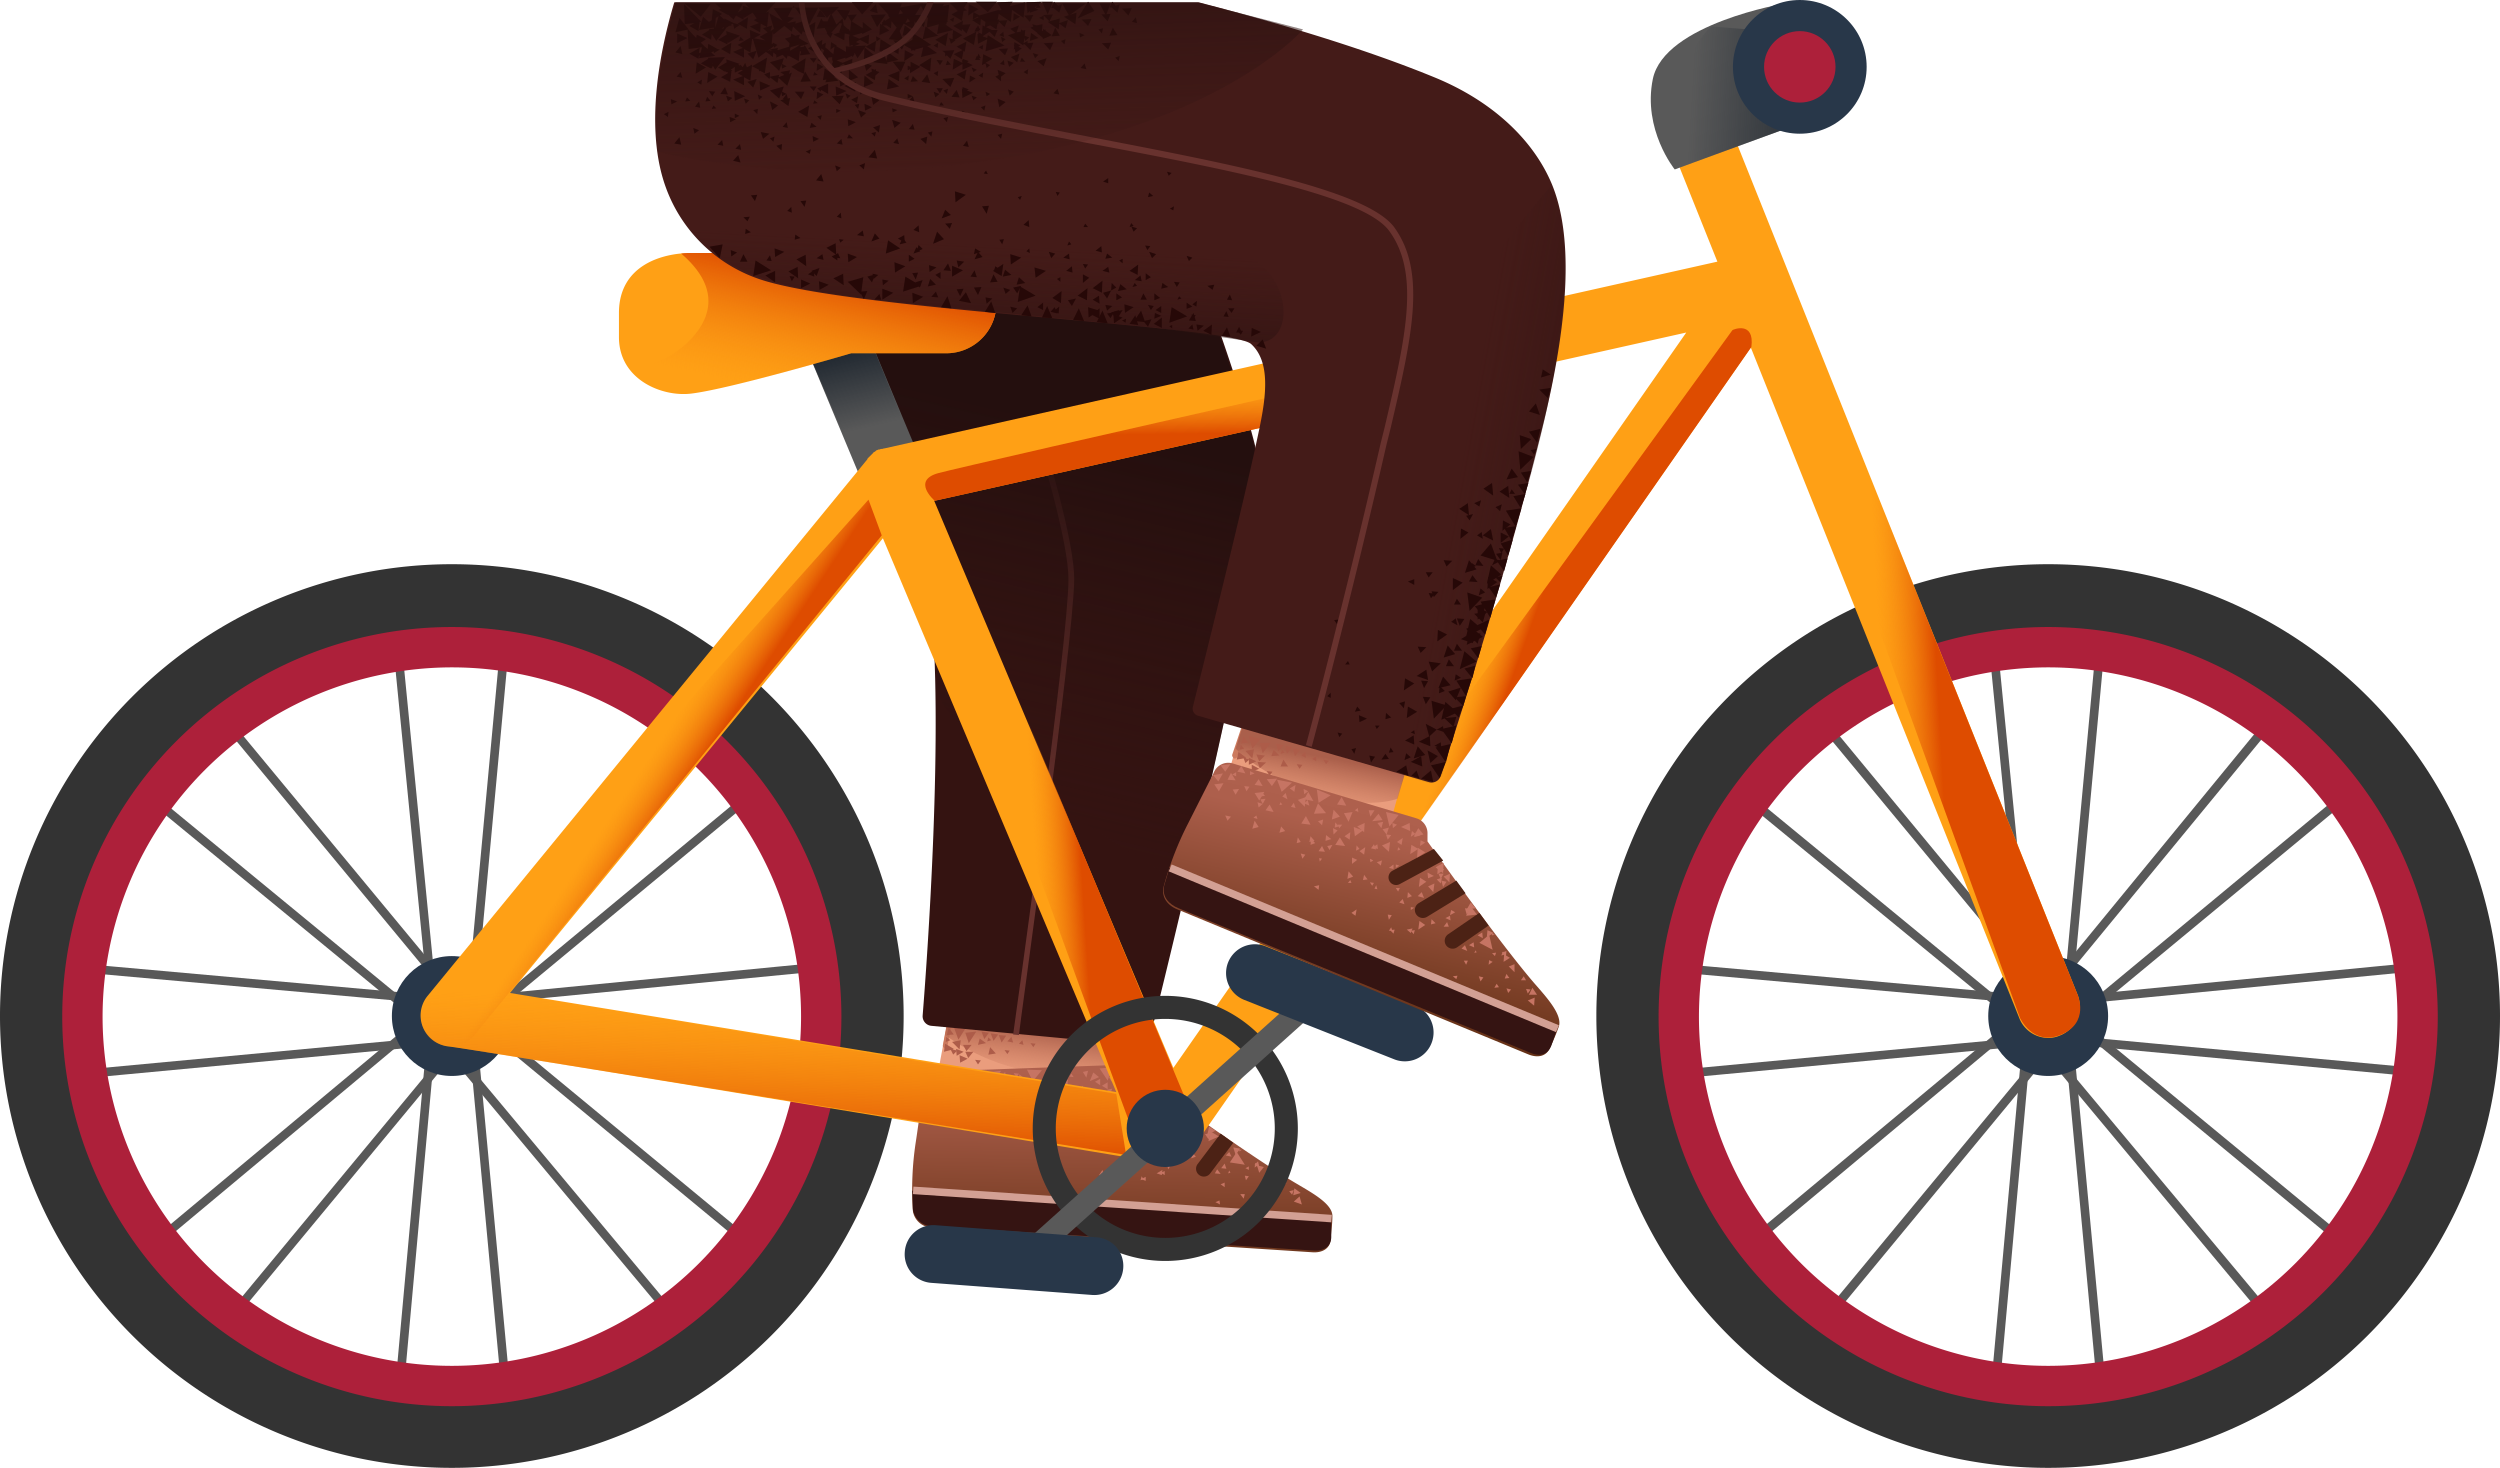<svg xmlns="http://www.w3.org/2000/svg" xmlns:xlink="http://www.w3.org/1999/xlink" width="433.8" height="254.701" viewBox="0 0 433.8 254.701">
  <defs>
    <linearGradient id="linear-gradient" x1="0.42" y1="0.952" x2="0.493" y2="0.542" gradientUnits="objectBoundingBox">
      <stop offset="0" stop-color="#cc7a5e" stop-opacity="0"/>
      <stop offset="0.924" stop-color="#aa5f4b"/>
    </linearGradient>
    <linearGradient id="linear-gradient-2" x1="0.418" y1="0.953" x2="0.491" y2="0.44" gradientUnits="objectBoundingBox">
      <stop offset="0" stop-color="#341413" stop-opacity="0"/>
      <stop offset="1" stop-color="#240f0e"/>
    </linearGradient>
    <linearGradient id="linear-gradient-3" x1="0.58" y1="0.928" x2="0.405" y2="0.071" gradientUnits="objectBoundingBox">
      <stop offset="0" stop-color="#151e28" stop-opacity="0"/>
      <stop offset="0.998" stop-color="#151e28"/>
    </linearGradient>
    <linearGradient id="linear-gradient-4" x1="0.531" y1="-0.201" x2="0.48" y2="1.263" gradientUnits="objectBoundingBox">
      <stop offset="0" stop-color="#af614e"/>
      <stop offset="0.235" stop-color="#ad5f4c"/>
      <stop offset="0.995" stop-color="#5a2a0e"/>
    </linearGradient>
    <linearGradient id="linear-gradient-5" x1="0.112" y1="0.49" x2="1.69" y2="0.618" xlink:href="#linear-gradient-3"/>
    <linearGradient id="linear-gradient-6" x1="0.226" y1="0.878" x2="0.632" y2="0.163" gradientUnits="objectBoundingBox">
      <stop offset="0" stop-color="#f48811" stop-opacity="0"/>
      <stop offset="0.988" stop-color="#de4c00"/>
    </linearGradient>
    <linearGradient id="linear-gradient-7" x1="0.441" y1="0.508" x2="0.589" y2="0.489" xlink:href="#linear-gradient-6"/>
    <linearGradient id="linear-gradient-8" x1="0.44" y1="0.51" x2="0.596" y2="0.487" xlink:href="#linear-gradient-6"/>
    <linearGradient id="linear-gradient-9" x1="0.489" y1="0.486" x2="0.563" y2="0.544" xlink:href="#linear-gradient-6"/>
    <linearGradient id="linear-gradient-10" x1="0.547" y1="0.112" x2="0.456" y2="0.996" xlink:href="#linear-gradient-6"/>
    <linearGradient id="linear-gradient-11" x1="0.488" y1="0.486" x2="0.545" y2="0.515" xlink:href="#linear-gradient-6"/>
    <linearGradient id="linear-gradient-12" x1="0.495" y1="0.399" x2="0.509" y2="0.655" xlink:href="#linear-gradient-6"/>
    <linearGradient id="linear-gradient-13" x1="0.389" y1="0.985" x2="0.477" y2="0.616" gradientUnits="objectBoundingBox">
      <stop offset="0" stop-color="#cc7a5e" stop-opacity="0"/>
      <stop offset="1" stop-color="#aa5f4b"/>
    </linearGradient>
    <linearGradient id="linear-gradient-14" x1="0.654" y1="0.493" x2="1.233" y2="0.656" xlink:href="#linear-gradient-2"/>
    <linearGradient id="linear-gradient-15" x1="0.484" y1="0.587" x2="0.405" y2="1.182" xlink:href="#linear-gradient-2"/>
    <linearGradient id="linear-gradient-16" x1="0.685" y1="0.063" x2="0.412" y2="0.927" xlink:href="#linear-gradient-4"/>
    <linearGradient id="linear-gradient-17" x1="0.555" y1="0.976" x2="0.374" y2="-0.553" xlink:href="#linear-gradient-2"/>
  </defs>
  <g id="_60" data-name="60" transform="translate(-36.2 -207.699)">
    <path id="Path_12757" data-name="Path 12757" d="M198.3,397.3l5.3-28.2,28.2,6.8-5.9,35.7Z" fill="#ea9d7d"/>
    <path id="Path_12758" data-name="Path 12758" d="M200,389.5a.4.4,0,0,1-.2-.4l3.2-17.3c.1-.2.3-.4.5-.3a.382.382,0,0,1,.3.5l-3.2,17.3c-.1.2-.3.4-.5.3Z" fill="#cc7a5e"/>
    <path id="Path_12759" data-name="Path 12759" d="M211.9,392.9c11.1,3.2,17.2.1,17.2.1l2.6-13.9-28.5-6.4-3,14.6a36.378,36.378,0,0,0,11.7,5.6Z" fill="url(#linear-gradient)"/>
    <g id="Group_912" data-name="Group 912">
      <path id="Path_12760" data-name="Path 12760" d="M200.4,387.6l-.1.9.8-.3Zm10.6.8,1,.2-.3-1Zm-9.3-2.5.8,2.2,1.2-1.9Zm11.3,2.9.8.2-.2-.8Zm-5.5-.4.7-.2-.5-.5Zm-6,1.4.2-.1-1.5-.9-.2,1.4,1.2-.3.4.8.7-.7Zm2.4.3.9-1.1h-1.5Zm-2.5-1.6,1.3,1.3.2-1.6Zm4.5.5,1.4-.3-1.1-.8Zm-1.7,2.3.9-1.1h-1.4Zm-1.4.8,1.3-.7-1.4-.6Zm8-4.7-1.3-.1.5,1.3Zm-1.4-.2-1.3-.2.5,1.3Zm-1.6-.3-1.3-.2.5,1.3Zm-2.2-.2-1.9.2.6,1.8Zm9.9,2.7.4-.6-.9-.1Z" fill="#ad5c49"/>
      <path id="Path_12761" data-name="Path 12761" d="M211,390.6l.4-.6-.9-.1Zm-5.1,1.8.5-.7-1-.1Zm1.8-1.7,1.3-.2-1-1.1Zm-4.3-.5-1.3-.5.1,1.2Zm-2.9-2.9,1.2-.1-.9-1.2Z" fill="#ad5c49"/>
    </g>
    <path id="Path_12762" data-name="Path 12762" d="M167.5,241.6s28.4,53.3,30.1,69.4c2.5,22.7-.6,64.1-1.3,72.9a1.669,1.669,0,0,0,1.5,1.8l35,3.3a2.964,2.964,0,0,0,3.2-2.3c3.1-12.5,16.5-67.4,19.6-90.2,1.8-13.4-28-82.9-28-82.9Z" fill="#341311"/>
    <path id="Path_12763" data-name="Path 12763" d="M213,387.3l-1-.1c.1-.7,9.6-68.2,9.6-79,0-12.3-17-59.7-17.1-60.2l.9-.3c.7,2,17.2,48.1,17.2,60.5-.1,10.8-9.6,78.4-9.6,79.1Z" fill="#68322e"/>
    <path id="Path_12764" data-name="Path 12764" d="M167.5,242.3s17.1,30.6,23.1,49.2,8.9,25.3,8.2,35,43.2,35,43.2,35,12.4-51.7,13.6-65c1.3-13.3-28-82.9-28-82.9Z" fill="url(#linear-gradient-2)"/>
    <path id="Path_12765" data-name="Path 12765" d="M176.32,268.63l9.965-4.162,10.56,25.282-9.965,4.162Z" fill="#595959"/>
    <path id="Path_12766" data-name="Path 12766" d="M182.7,283.5l-6.3-14.8,9.9-4.2,6.6,16.1Z" fill="url(#linear-gradient-3)"/>
    <path id="Path_12767" data-name="Path 12767" d="M199.2,393.6l33.2-1.2a2.665,2.665,0,0,1,2.6,1.8l.5,1.4s17.7,12.8,25.7,17.5c2.7,1.6,6.2,3.5,6.2,5.6,0,1.3-.2,2.7-.3,3.9,0,1.7-1.4,2.5-3.1,2.4l-65.9-4.3a3.391,3.391,0,0,1-3.5-2.9,54.864,54.864,0,0,1,.5-11.9c.6-3.9,1-7.3,1.3-9.6a2.909,2.909,0,0,1,2.8-2.7Z" fill="url(#linear-gradient-4)"/>
    <path id="Path_12768" data-name="Path 12768" d="M198.2,420.5l66,4.2c1.7.1,3-.7,3-2.4v-3.4l-72.7-4.6.1,3.2a3.478,3.478,0,0,0,3.6,3Z" fill="#351412"/>
    <path id="Path_12769" data-name="Path 12769" d="M194.6,414.9l.1-1.3,72.6,4.9-.1,1.3Z" fill="#d3a094"/>
    <path id="Path_12770" data-name="Path 12770" d="M231.3,402.5c-.4.6-.5,1.5.1,1.9s1.5.5,1.9-.1l5.7-6.1a.1.1,0,0,0,.1-.1l-2.2-1.6-5.6,6Zm6.2,3.8a1.351,1.351,0,1,0,2.1,1.7l5-6.1-2.2-1.6-4.9,6Zm6.5,3.4a1.36,1.36,0,0,0,2.2,1.6l4-5.3-2.2-1.6Z" fill="#4c2215"/>
    <g id="Group_913" data-name="Group 913">
      <path id="Path_12771" data-name="Path 12771" d="M234.6,406.5l-.4.8,1-.1Zm5.1,2.9-1.1-.2.3,1.4ZM232,394.9l-.5-1.4-1.2,1.3Zm2.4-.2-1.2-.7-.2,1.7Zm13.3,10.2-1.5-.9-.3,1.7Z" fill="#c67463"/>
      <path id="Path_12772" data-name="Path 12772" d="M247.1,403.9l-1.1-.7-.3,1.4ZM221.5,395l-1.4.6,1.3,1.2Zm5.4-.4-1-.8-.6,1.5Zm7.4,2.7-1.3-.2.4,1.6Zm1.4.2-1.4-.3.3,1.7Zm15.7,9.5-1.2-.2.4,1.3Zm-12.1-8.7-1.1,1.1,1.6.6Zm-18.5,1.5-.3,1.5,1.7-.4Zm-1.9-6.7-.4,1.5,1.6-.3Zm-4.9,5.1-.3,1.5,1.6-.3Zm-1-3.1-1.1.9,1.4.7Zm11.1,1-1.1,1,1.5.6Z" fill="#c67463"/>
      <path id="Path_12773" data-name="Path 12773" d="M229.3,397.8l-1.1,1,1.5.6Zm-16.2-3.7-.3,1.5,1.6-.3Zm-8.9.7-.3,1.2,1.4-.3Zm3.2,3.5-.3,1.2,1.5-.2Zm-6.8-4.7-.3,1.2,1.5-.2Zm40.3,6.1-.9.8,1.3.6Zm-2,2.5-.8.8,1.1.6Zm22.8,13.1-1,.9,1.4.5Zm-.9-1.4-.2,1.2,1.3-.4Zm-4.2-2.9-.9.7,1.3.6Zm-1.3,4.6-.6-.4-.2.7Zm1.2-2.1-.7-.5v.8Zm.6,2.5.3-.7-.8.1Zm3.3-1,.3-.8-.8.2Zm-20.7-15.7-1.2-.3.3,1.5Zm-2.2,3-1.3-.3.3,1.6Zm18,7.9-1.2-.3.4,1.3ZM235,412.6v-.7l-.8.4Zm2.2-11.9.4,1,.8-.8Zm2.6.1-.7.6.9.4Z" fill="#c67463"/>
      <path id="Path_12774" data-name="Path 12774" d="M243.7,408.4l-.5-.6-.3.9Zm10.8.8-.6.6.8.4Zm4.9,3.8-.6-.6-.3.9Zm-7.4,2.7.2-.8h-.8Zm-33.6-13.5-.3,1.1,1.1-.3Zm6.5.3H224l.3,1Zm-4.7,7.1-.2-.8-.7.6Zm6.9-14.7-.9.5.9.6Zm-8.7,5.3.3,1,.8-.6Zm10-4.7-1,.6,1,.6Zm6.7.4-.9-.1.3,1Zm-2-.8-.8-.3.1,1Zm-4,7.1v-.9l-.9.5Zm0-6.8.4-.8h-.9Zm-2.2,16.2.9.2-.3-1.1Zm0-6.9.1.9.7-.4Zm6.8,5-.7.2.5.7Zm-8.9-8.7,1,.3-.3-1.2Zm-3.2-1.6,1,.3-.4-1.3Zm-11.7-4.8,1,.3-.3-1.2Zm12.6,2.8.7,1.4,1-1.4Zm-7.2-1.9v1.9l1.9-.8Zm.8,9-.8.2.6.7Zm-10.3-5.1.5-.7-1-.1Zm10.5-1,.9.4-.1-1Zm-3.7-3.7.4-.7-.9-.1Zm7.1,5,.4-.9-.9-.1Zm-14.2-2.9v.7l.7-.3Zm14.3,1.1.4.4.3-.7Zm2.3-3.9-.3.5.7.1Zm9.4,4.5-.5-.3v.6Zm1.9,7,.1-.7-.7.3Z" fill="#c67463"/>
      <path id="Path_12775" data-name="Path 12775" d="M229.3,406.3h.5l-.3-.7Zm2.2-5.1.2.5.5-.5Zm6.8,10.4v-.7l-.7.3Zm-4.2.9.5-.2-.3-.5Zm2.3-5.2.1.5.5-.6Zm-7.5-1.3.1-.6-.7.2Zm-4.2.8.6-.1-.4-.5Zm2.2-5.1.3.5.4-.5Zm26,9v-.6l-.6.3Zm-3.6.6.4-.1-.2-.4Zm1.9-4.1.1.3.4-.3Zm-42.1-9.8v.5l.5-.3Zm9.9,6.9-.5.1.4.5Zm-8.4-1.8.9-.7-1-.5Zm-5-4.5.7.7.2-1.1Zm7.8-2.6-.3.8,1,.1Zm10.9,10.8.9-.6-1.1-.6Zm-5.1-4.3.7.6.1-1Zm7.6-2.9-.2.9.9-.1Zm-25.3,4.4.2-.9-1,.1Zm1.5-6,.1-.8-.9.1Zm-3.3-1.9.7.1-.3-.8Zm2.7-1.6.3.7.6-.5Zm8.9,2.8-.2.8.8-.1Zm5.1,6,.7-.5-.9-.6Zm2.1-5.3,1.2-.9-1.5-.8Z" fill="#c67463"/>
      <path id="Path_12776" data-name="Path 12776" d="M214,403.2l.6-.5-.7-.5Zm2.1-1,.7-.4-.9-.5Zm-11.7-5,1.1,1,.4-1.7Zm-7.2-2.6,1.2.8.4-1.5Zm0,3.5,1.2.8.3-1.5Zm-.7-1.5,1.3.8.3-1.6Zm9.1-2.3,1.2.9.4-1.6Zm.2,6.5-.3.6h.7Zm.2,2.5.9-.7-1-.8Zm-5.5-5.4.8.7.3-1.1Zm9-2.3-.4.8,1,.1Zm19.7,1-.9.2.5.8Zm2.2,5.5-.2-.8-.6.8Zm-7.2-1,.5-.5-.7-.3Zm.8-7.6-.9.2.6,1Zm2.7,6.1-.4-.7-.6.8Zm-8.3-1,.7-.5-.8-.5Zm11-1.2,1,.3-.2-1.3Zm2.6-2.7.1.9.8-.5Zm6.9,5.3-.8.3.6.7Zm.9,1.2-.9.1.6,1Zm2.8,6.1-.4-.7-.6.6Zm-8.3-1.3.6-.5-.9-.5Zm2-1.7-.4.8H238Zm6.6,1.4-.8-.1.2.9Zm-6.1,5.9.1-.9-1,.6Zm9.6-1-.4.7,1,.1Zm5.5,1.2-.7-.1.2.8Zm-5,4.9-.1-.7-.7.3Zm1.6-9.1-.6.6,1,.2Zm5.1,2.2-.6-.3-.1.8Zm-5.9,3.9v-.8l-.7.3Zm-2.4-9.4-1,.2.6.9Zm2.7,6.2-.3-.9-.6.8Zm-8.3-1.4.6-.5-.9-.4Zm-41.3-13.8-.3,1.3,1.4-.3Zm51.4,12.3-1.2,1.8,2.6.4Zm-21.6-14.7-2.2.2,1.4,2.1Zm-21.9.9,1.4,1.8,1.2-2.1Zm7.1-.5,1,2,1.6-1.9Z" fill="#c67463"/>
    </g>
    <g id="Group_914" data-name="Group 914">
      <path id="Path_12777" data-name="Path 12777" d="M400.9,457.1,394,383.3l6.9-74.3,1.5.2-6.9,74.2,6.9,73.5Zm-18.8,3.3-1.5-.2,7-76.8-7-70.9,1.5-.2,7,71.2Z" fill="#595959"/>
      <path id="Path_12778" data-name="Path 12778" d="M467.1,395.6l-74.2-6.9-73.5,6.9-.2-1.5,73.8-6.9,74.3,6.9Zm-74.2-13.3h-.1l-77-6.9.2-1.5,76.9,6.9,70.9-6.9.2,1.5Z" fill="#595959"/>
      <path id="Path_12779" data-name="Path 12779" d="M348.2,443.5l-1.2-1,47.3-57.1,57.4-47.6,1,1.2-57.4,47.5Zm-16.8-11.9-1-1.2L389.7,381l45.2-55.1,1.2,1-45.4,55.2Z" fill="#595959"/>
      <path id="Path_12780" data-name="Path 12780" d="M449.4,429.6l-57.1-47.2-47.6-57.5,1.2-1,47.5,57.5,57,47Zm-12.1,16.6-49.4-59.3-55.1-45.2,1-1.2L389,385.9l49.5,59.3Z" fill="#595959"/>
    </g>
    <circle id="Ellipse_372" data-name="Ellipse 372" cx="10.4" cy="10.4" r="10.4" transform="translate(381.2 373.6)" fill="#283749"/>
    <path id="Path_12781" data-name="Path 12781" d="M391.6,320.6A63.4,63.4,0,1,1,328.2,384a63.483,63.483,0,0,1,63.4-63.4m0-15A78.4,78.4,0,1,0,470,384a78.4,78.4,0,0,0-78.4-78.4Z" fill="#333"/>
    <path id="Path_12782" data-name="Path 12782" d="M391.6,323.5A60.6,60.6,0,1,1,331,384.1a60.688,60.688,0,0,1,60.6-60.6m0-7a67.6,67.6,0,1,0,67.6,67.6,67.644,67.644,0,0,0-67.6-67.6Z" fill="#ad203a"/>
    <g id="Group_915" data-name="Group 915">
      <path id="Path_12783" data-name="Path 12783" d="M124,457.1l-6.9-73.8L124,309l1.5.2-6.9,74.2,6.9,73.5Zm-18.8,3.3-1.5-.2,7-76.8-7-70.9,1.5-.2,7,71.2Z" fill="#595959"/>
      <path id="Path_12784" data-name="Path 12784" d="M190.2,395.6l-74.3-6.9-73.5,6.9-.1-1.5,73.7-6.9,74.3,6.9Zm-74.3-13.3h0l-77-6.9.1-1.5,76.9,6.9,71-6.9.1,1.5Z" fill="#595959"/>
      <path id="Path_12785" data-name="Path 12785" d="M71.2,443.5l-1.1-1,47.3-57.1,57.4-47.6.9,1.2-57.3,47.5ZM54.4,431.6l-.9-1.2L112.7,381,158,325.9l1.1,1-45.4,55.2Z" fill="#595959"/>
      <path id="Path_12786" data-name="Path 12786" d="M172.5,429.6l-57.1-47.2L67.8,324.9l1.1-1,47.6,57.5,56.9,47Zm-12.1,16.6-49.5-59.3-55-45.2.9-1.2L112,385.9l49.5,59.3Z" fill="#595959"/>
    </g>
    <circle id="Ellipse_373" data-name="Ellipse 373" cx="10.4" cy="10.4" r="10.4" transform="translate(104.2 373.6)" fill="#283749"/>
    <path id="Path_12787" data-name="Path 12787" d="M114.6,320.6A63.4,63.4,0,1,1,51.2,384a63.483,63.483,0,0,1,63.4-63.4m0-15A78.4,78.4,0,1,0,193,384a78.4,78.4,0,0,0-78.4-78.4Z" fill="#333"/>
    <path id="Path_12788" data-name="Path 12788" d="M114.6,323.5A60.6,60.6,0,1,1,54,384.1a60.688,60.688,0,0,1,60.6-60.6m0-7a67.6,67.6,0,1,0,67.6,67.6,67.644,67.644,0,0,0-67.6-67.6Z" fill="#ad203a"/>
    <path id="Path_12789" data-name="Path 12789" d="M200.4,269H183.9s-21,6.2-27.8,7c-5,.6-12.5-2.4-12.5-9.8V262c0-8.4,7.7-10.4,12.5-10.4h44.3a8.71,8.71,0,0,1,8.7,8.7h0a8.71,8.71,0,0,1-8.7,8.7ZM396.7,380.3,335.1,226.4a5.385,5.385,0,1,0-10,4l9.1,22.7L189.7,285.5c-.2,0-.3.1-.5.1h-.1c-.1,0-.2.1-.4.1h-.1c-.1.1-.3.1-.4.2l-.1.1c-.1.1-.2.1-.3.2a.1.1,0,0,0-.1.1l-.8.8c-.1.1-.2.2-.2.3l-76.3,93.1a5.368,5.368,0,0,0-.7,5.7,5.49,5.49,0,0,0,4.5,3.1c4.2.5,76,12.3,123.5,20.2h1.6a.6.6,0,0,0,.4-.1c.1,0,.2,0,.2-.1.1,0,.2-.1.4-.1.1,0,.2-.1.3-.1s.2-.1.3-.1.2-.1.3-.2c.1,0,.2-.1.3-.2s.2-.1.3-.2.2-.1.2-.2c.1-.1.2-.1.2-.2l.5-.5c.1-.1.1-.2.2-.2h0L340,268l46.6,116.4a5.4,5.4,0,0,0,5,3.4,4.767,4.767,0,0,0,2-.4A5.453,5.453,0,0,0,396.7,380.3Zm-282.4,8.9Zm10.4-9.2,64.7-78.9,40.5,96.1L124.7,380Zm115.1,13-41.5-98.4,130.5-29.2Z" fill="#ffa015"/>
    <path id="Path_12790" data-name="Path 12790" d="M345.9,208.3S325,211.8,323,221.4c-1.8,8.8,3.8,15.7,3.8,15.7l19.1-7Z" fill="#595959"/>
    <path id="Path_12791" data-name="Path 12791" d="M333.3,212.3l8.8.7,3.5,17.2-17.3,6.3-.6-6.2C327.6,215.5,333.3,212.3,333.3,212.3Z" fill="url(#linear-gradient-5)"/>
    <path id="Path_12792" data-name="Path 12792" d="M156.1,276c6.8-.8,27.8-7,27.8-7h16.5a8.7,8.7,0,1,0,0-17.4H156.1a10.283,10.283,0,0,0-1.7.1c3.5,3,6.8,7.6,3.1,13.1-2.9,4.2-7.5,6.2-11.8,7.2A12.194,12.194,0,0,0,156.1,276Z" fill="url(#linear-gradient-6)"/>
    <path id="Path_12793" data-name="Path 12793" d="M337.8,233.3l58.9,147s2.2,4.9-3,7c-4.8,1.9-7-3-7-3L332.6,235.2l5.2-1.9Z" fill="url(#linear-gradient-7)"/>
    <path id="Path_12794" data-name="Path 12794" d="M198.6,294.5,243.4,402a5.038,5.038,0,0,1-2.9,7c-4.8,2-7-2.9-7-2.9L193.4,296.5l5.2-2Z" fill="url(#linear-gradient-8)"/>
    <path id="Path_12795" data-name="Path 12795" d="M189.2,300.6l-70.5,86.5s-3.2,4.3-7.6.8c-4-3.2-.8-7.6-.8-7.6l76.6-85.9Z" fill="url(#linear-gradient-9)"/>
    <path id="Path_12796" data-name="Path 12796" d="M231.6,408.1,113.9,389.2a5.035,5.035,0,0,1-4.5-6.1c.7-5.1,6.1-4.5,6.1-4.5l114.4,18.9Z" fill="url(#linear-gradient-10)"/>
    <path id="Path_12797" data-name="Path 12797" d="M340.1,267.9,243.9,406l-4.6-6.6L336.8,265c0-.1,3.9-1.7,3.3,2.9Z" fill="url(#linear-gradient-11)"/>
    <path id="Path_12798" data-name="Path 12798" d="M198.4,294.6l130.4-29.2s3.2-5.2-6.6-3.4c-9.8,1.9-118.5,26.5-123.2,27.8s-.6,4.8-.6,4.8Z" fill="url(#linear-gradient-12)"/>
    <path id="Path_12799" data-name="Path 12799" d="M238.4,384.5a19,19,0,1,1-19,19,18.992,18.992,0,0,1,19-19m0-4a23,23,0,1,0,23,23,23,23,0,0,0-23-23Z" fill="#333"/>
    <path id="Path_12800" data-name="Path 12800" d="M211.9,429.8a2,2,0,0,1-1.3-3.5l54.5-48.9a1.985,1.985,0,1,1,2.6,3l-54.5,48.9a2.106,2.106,0,0,1-1.3.5Z" fill="#595959"/>
    <g id="Group_916" data-name="Group 916">
      <path id="Path_12801" data-name="Path 12801" d="M225.7,432.4l-27.9-2.1a4.97,4.97,0,0,1-4.6-5.4h0a4.97,4.97,0,0,1,5.4-4.6l27.9,2.1a4.97,4.97,0,0,1,4.6,5.4h0A5.038,5.038,0,0,1,225.7,432.4Zm52.4-40.9-26-10.3a5.013,5.013,0,0,1-2.8-6.5h0a5.013,5.013,0,0,1,6.5-2.8l26,10.3a5.013,5.013,0,0,1,2.8,6.5h0a4.977,4.977,0,0,1-6.5,2.8Z" fill="#283749"/>
      <circle id="Ellipse_374" data-name="Ellipse 374" cx="6.7" cy="6.7" r="6.7" transform="translate(231.7 396.8)" fill="#283749"/>
    </g>
    <path id="Path_12802" data-name="Path 12802" d="M247.7,347.4l8.2-27.5,27.3,9.7-9.6,34.9Z" fill="#ea9d7d"/>
    <path id="Path_12803" data-name="Path 12803" d="M250.2,339.2a.764.764,0,0,1-.2-.5l5.6-16.6a.474.474,0,1,1,.9.3L250.9,339a.486.486,0,0,1-.6.3.1.1,0,0,0-.1-.1Z" fill="#cc7a5e"/>
    <path id="Path_12804" data-name="Path 12804" d="M261.6,344.4c10.7,4.4,17.1,1.9,17.1,1.9l4-13.5-27.6-9.4-4.5,14.2S253.9,341.2,261.6,344.4Z" fill="url(#linear-gradient-13)"/>
    <g id="Group_917" data-name="Group 917">
      <path id="Path_12805" data-name="Path 12805" d="M251.5,336.9l-.2.9.8-.2Zm10.5,1.9.8.4-.1-1.1Zm-9.1-3.4.6,2.2,1.4-1.7Zm11,4,.7.4v-.9Zm-5.5-.9.7-.2-.4-.5Zm-6.1.7h.2l-1.4-1.1-.3,1.4,1.2-.2.3.8.7-.6Zm2.4.6,1-1-1.5-.2Zm-2.4-1.8,1.2,1.3.3-1.6Zm4.5.9,1.4-.1-1-1Zm-2,2.1,1.1-1-1.5-.1Zm-1.4.6,1.3-.5-1.3-.7Zm8.4-3.8-1.3-.3.4,1.4Zm-1.4-.4-1.2-.3.3,1.4Zm-1.5-.4-1.3-.3.4,1.4Zm-2.2-.4h-1.9l.5,1.8Zm9.6,3.7.5-.6-1-.2Z" fill="#ad5c49"/>
      <path id="Path_12806" data-name="Path 12806" d="M261.7,341.1l.5-.7-1-.1Zm-5.2,1.2.5-.7-1-.1Zm1.9-1.6h1.3l-.8-1.2Zm-4.2-.9-1.3-.6v1.2Zm-2.7-3.1,1.3-.1-.8-1.2Z" fill="#ad5c49"/>
    </g>
    <path id="Path_12807" data-name="Path 12807" d="M305.5,239.7c-3.2-7.7-10.3-14.4-20.2-18.5-13.1-5.4-28.8-9.9-41.1-13.1h-91c-2.6,8.7-5.2,22.1-1.4,32.3a26.23,26.23,0,0,0,17,16c17.3,5.3,81,7.8,84.5,11,3.4,3.1,2.6,9.1,1.4,14.8-2.4,11.6-9.9,41.7-11.5,48.1a1.284,1.284,0,0,0,.9,1.6l40,11.5a1.648,1.648,0,0,0,2.1-1.1c2.3-6.9,11.5-35.2,17.9-61.5,4.6-19,4.9-32.6,1.4-41.1Z" fill="#441b18"/>
    <path id="Path_12808" data-name="Path 12808" d="M283.6,343.4a2.3,2.3,0,0,0,2.9-1.6l15.1-50.9c11.2-40.9,3.5-50.7,3.5-50.7s-13,15.4-25.5,32.5c-14,19.2-35.3,59.1-35.3,59.1l39.3,11.6Z" fill="url(#linear-gradient-14)"/>
    <path id="Path_12809" data-name="Path 12809" d="M248.1,250.3c-20.1-3.8-60.4-10.2-73.6-14.8a117.493,117.493,0,0,1-24.1-12.2s-2.5,15.6,5.7,24.6,17.5,10.3,43.1,13l37.9,3.7,16.5,2.4c8,1.5,7.6-14.2-5.5-16.7Z" fill="url(#linear-gradient-15)"/>
    <g id="Group_918" data-name="Group 918">
      <path id="Path_12810" data-name="Path 12810" d="M228,252.6l.3-.9.9.7Zm5.6,2.8-1.4-.7,1.5-1.1ZM208.9,262l-1.8-.2,1.1-1.8Zm6.3.6-1.8-.2,1.1-1.7Zm19.7,1-1.9-.2,1.2-1.8Z" fill="#260807"/>
      <path id="Path_12811" data-name="Path 12811" d="M233.7,264.1l-1.5-.2,1-1.5Zm-32.4-2.9-1.8-.2,1.1-1.9Zm8.7-5.6-1.5-.9,1.8-1.2Zm10.3,4.7-1.5-.9,1.6-1.2Zm4.5-.5-1.6-.8,1.7-1.3Zm13,4.8-1.4-.7,1.4-1.1Zm-12.7-1.8L225,261l1.9.6Zm-23.7-7.1v-1.9l1.9.8Zm-6.8,4.6-.1-1.8,1.9.7Zm-3.1-5.3-.1-1.8,1.9.7ZM202,242.8l-.1-1.9,1.9.6Zm9.6,10.8-.1-1.8,1.9.6Zm4.3,2.3-.2-1.8,2,.6Zm-26.6,3.8v-1.9l1.9.7ZM178.4,258l-.1-1.5,1.7.6Zm5-4.8-.1-1.5,1.6.6Z" fill="#260807"/>
      <path id="Path_12812" data-name="Path 12812" d="M175.2,257.7v-1.5l1.6.7Zm54.3,6.1-.1-1.5,1.6.5Zm1.9-1.8-.1-1.5,1.6.5Zm21.9,4.1.1-1.5,1.6.7Zm.9,1.6,1.1-1.1.6,1.6Zm-4.5-1.6-1.5-.1.9-1.5Zm.3-6.3-.9-.1.5-.9Zm-.6,2.9-.9-.1.5-.9Zm1-1.5-.5.8-.6-.8Zm1.5,3.9-.4.7-.6-.8ZM227,263l-1.4-.7,1.4-1.1Zm.4-4.5-1.6-.8,1.7-1.3Zm19,7.3-1.4-.7,1.5-1.1Zm-12.9-18.5-.6.6-.4-.9Zm-7.7,12.4,1.1-.7.1,1.4Zm2.5,1.9-.3-1,1.2.2Z" fill="#260807"/>
      <path id="Path_12813" data-name="Path 12813" d="M235.2,259.7h-1.1l.5-1.1Zm.2-17.8.2-.8.7.6Zm4.4,2.3-.6-.3.7-.4Zm-.3-6.5-.5.5-.3-.7Zm4.5,27.4-.2-1.1,1.3.2Zm7.7.3h-1l.5-1Zm-4.8-8.3-.3.9-.9-.7Zm-49.4-2.2-.1-1.2,1.3.4Zm8.2.9-1.1-.1.7-1.1Zm-4.3-9.4-.4,1-.8-.9Zm8.8,9.3.4-1.2,1.1.9Zm-13,1.7.4-1.3,1,1Zm15.4-.3.4-1.3,1.1,1Zm7.3,5-.9-.4,1-.8Zm-2.7-.6-1-.5,1-.8Zm2.1-9.8-.7.8-.4-1.1Zm-7.8,6.3-.8.7-.4-1.1Zm1.2,3.2-.8.8-.4-1.1Zm-6.1-17.7,1.2-.1-.4,1.4Zm-1.4,8.3.2-1,1,.6Zm9.6-4.7-1-.4.9-.8Zm-9.6,10.5,1.3-.1-.6,1.4Zm-3,.3,1.2-.1-.6,1.3Zm-16.8.4,1.3-.1-.6,1.4Zm17.2,1.6,1.2-1.5.9,1.9Zm-12.7-8.2.4-2.3,2.1,1.4Zm-30.6-1.2,2.3-.4-.5,2.4Zm36.4-2.5-1-.4.9-.8Zm-14.1,3.6.4.9-1.2-.1Zm12.9,3.5,1-.1-.4,1.2Zm-5.7,3.6.3,1h-1.2Zm9.8-.4.4,1-1.2-.1Z" fill="#260807"/>
      <path id="Path_12814" data-name="Path 12814" d="M209.6,249.3l.8-.1-.3.9Zm-.9,5.3.2-.7.6.4Zm6.2-3-.6-.3.5-.5Zm10.1,2-.5.7-.4-.8Zm-3.3-4,.4.5-.7.2Zm-2.1,6.5.6-.3v.8Zm16.2-5.7-.5.7-.4-.8Zm-3.3-4,.4.5-.7.2Zm-2.1,6.5.6-.3v.8Zm6,7.9-.5.7-.5-.9Zm-3.3-4,.4.5-.8.2Zm-2.2,6.5.7-.3-.1.7Zm12.8-.9-.4.5-.4-.6Zm-2.9-3.3.4.4-.7.2Zm-1.7,5.2.5-.2v.6Zm-10.6-25.7v.9l-.9-.3Zm-9.1,2.4.7.1-.4.6Zm4.8,6.1.3-.6.5.6Zm-17.3-9.3.4-.5.3.6Zm6.3,4.6-.4-.5.7-.2ZM188,248.2l.8.9-1.4.5Zm-7.5,4,1-.5v1.2Zm8.9,5-.1-1,1.1.2Zm16.5-5.8.8.9-1.4.4Zm-7.4,4,.9-.5v1.2Zm8.9,5-.2-1.1,1.2.2Zm-28.5-8.6.2,1-1.2-.3Zm-1.5,2.8.1,1.1-1.1-.4Zm-4.2,1,.9.1-.5.8Zm14.6.5-.2-.9,1,.2Zm7.8-5.9.7.7-1.1.5Zm3.2-2.3,1.2,1.3-1.9.8Z" fill="#260807"/>
      <path id="Path_12815" data-name="Path 12815" d="M192.8,249l.7.8-1.2.3Zm2.4,1.6.7.7-1.2.4Zm-15.6.1,1.6-.8.1,2ZM169,255.5l1.7-.8v2Zm5.4-2.8,1.6-.8.1,2Zm-1.4,2.1,1.6-.8.1,2Zm7.8,1.2,1.7-.8.1,2Zm1.2-6.2-.2-.6.8.1Z" fill="#260807"/>
      <path id="Path_12816" data-name="Path 12816" d="M200.2,244.1l1,.9-1.6.6Zm-8.2,5,1.1-.6.1,1.3Zm10.5,5-.3-1.2,1.3.2Zm25.8,5.4-.7-1,1.4-.4Zm7.6-3.7-.9.5v-1.2Zm-8.6-5.4.1,1.1-1.1-.3Zm-3,13-1.9-.2,1-2Zm-5.5-.5-1.8-.1.9-2Zm9.6.9-1.9-.2,1-2Zm2.5-4.5-1,.5v-1.2Zm-8.7-5.4.1,1.1-1.1-.3Zm1.9,1.4,1.1.6-1.1.9Zm-5.6,6.5.7-.8.5,1.1Zm10.4,1.1-.6-.8,1.2-.2Z" fill="#260807"/>
      <path id="Path_12817" data-name="Path 12817" d="M229.8,262.9l-.8-1,1.4-.4Zm7.7-3.5-1,.4v-1.2Zm-9-5.4.2,1-1.2-.3Zm1.7,4.2.4-1.2,1.1.9Zm7.5,3.8-1-.5,1-.7Zm-.9-10.2-.7.7-.5-1.1Zm.9,6,.2-1,1,.7Zm6.1,3.1-.7-.4.8-.6Zm-.7-8.5-.6.6-.4-.9ZM236.5,263l.1-1,1.1.5Zm6.8,1.9-.9-.2.7-.7Zm-2.4-8.2-.5.8-.5-.9Zm-5.5,7.7-.8-1,1.4-.3Zm7.7-3.5-1,.4v-1.1Zm-9-5.4.2,1-1.2-.2Zm-11.9,5.3-.7-1,1.4-.3Z" fill="#260807"/>
      <path id="Path_12818" data-name="Path 12818" d="M212.7,258.6l-.7-1,1.4-.3Zm17.5,4.2-.7-1,1.5-.3Zm13.5.6-1.2-.1.8-1.3Zm-42.5-8.7-1.3-.1.8-1.2Zm28.7,2.9-.9.5.1-1.3Zm-8.2-5.9.1,1-1.1-.3Zm-51,.6-.1-1.5,1.7.6Zm-7.6-.1-.1-1.1,1.1.4Zm7,.8-.9-.1.6-.9Zm-3.8-7.7-.4.8-.7-.7Zm.2-3.7,1.1-.1-.4,1.1Zm-1,6.7.1-.9.9.6Zm8.1-3.7-.8-.3.7-.7Zm1.5-2,1-.1-.3,1.1Zm-1,6.7.1-.9.9.6Zm8.1-3.7-.8-.3.7-.7Zm5.3,11.1-.8-1,1.4-.4Zm-9.6-1.1-.9-.9,1.4-.5Zm17.9,2-.8-.9,1.3-.4Zm13.5-1-1.3.1.6-1.4Zm-43.4-3.5h-1.3l.6-1.3Zm29-.5-1,.5v-1.2Zm-9-4.9.2,1-1.2-.2Zm53.2,16,.4-2.7,2.7,1.6Z" fill="#260807"/>
      <path id="Path_12819" data-name="Path 12819" d="M212.8,260.1l.4-2.7,2.7,1.6Zm-29.5-3.5,2.7-.8-.4,3Zm9.6,1.7.4-2.6,2.7,1.6Zm-26-2.7.4-2.7,2.7,1.7ZM274.1,340l-.3-1.2,1,.2Zm14.5-11.3,2-.2-.5,1.7Zm-1.8,3.6,2.1-.2-.5,1.7Zm2.9-13.7,1.8-1.1.3,1.8ZM282,325l1.7-1.1.3,1.8Zm.4,11.4,1.9-1,.1,1.8Z" fill="#260807"/>
      <path id="Path_12820" data-name="Path 12820" d="M283.9,337.9l1.8,1-1.3,1.2Zm-.3-4.6,1.9,1-1.3,1.2Zm-2.6,6.6,1.8-1,.2,1.8Zm1.8,2.9,1.7-1.4.4,2Zm2.8-23.8.1-2,1.6.8Zm7-3.8v-2.1l1.7.8Zm-4.3-5.1V308l1.7.8Zm-8.5,17.4.2-2.1,1.6.9Zm.5,4.8.2-2,1.6.9Zm14-22.4.1-2.1,1.6.9Zm2.6-10.1.1-1.8,1.3.7Zm1,4.3-1.3-2.1,2.1-.7Zm-8.3-2.9.1-1.8,1.3.7Zm7,.7v-1.8l1.4.7ZM280,336.2l1.5-.9.1,1.6Zm-1.5,5.4,1.7-1.1.4,1.8Z" fill="#260807"/>
      <path id="Path_12821" data-name="Path 12821" d="M282.5,342.8l-1.4-.5.9-.9Zm-2.6-3.2.3-1.2.8.7Zm3.4-12.5-.5-1.3,1.2.1Zm6.2-10.8L289,315l1.3.1Zm-5.9,13.6-.5-1.3,1.3.1Zm1.5,7.2,1.1-.6.1,1.1Zm.4-2.8,1.1-.6.1,1Zm-8.8-2.9.9.8-1,.3Zm9.3-4.7.9.9-1,.4Zm2.5-3.4h-1.4l.5-1.2Zm1.4-2.7h-1.4l.5-1.2Zm6.7-15.6-1.5.8.5-1.1Z" fill="#260807"/>
      <path id="Path_12822" data-name="Path 12822" d="M291.7,325.4l-1.4-1.7,1.9-.5Zm1-3.5-1.3-1.7,1.9-.4Zm-6.9,5.2.8-2,1.3,1.5Zm.9-5.3.7-2.1,1.3,1.5Zm-5.2,17.5.7-2.1,1.3,1.5Zm-1-30.7,1.1-.4v1Zm11.3-11.7-.6,1.1-.6-.8Zm-2.1,15.7h-1.2l.5-1Zm7.2-5-.4,1.1-.8-.8Zm-5.1,8.8-.5,1.2-.7-.8Zm4.8-11.5-.8-1.1,1.1-.2Zm-19.1,32.5.5.8-.8.1Zm-1.9-3.8-.5.6-.3-.6Zm6.1,1.5-.7-.3.6-.4ZM268.2,316l-.5-.7.7-.1Zm1.4,7,.5-.6.3.6Z" fill="#260807"/>
      <path id="Path_12823" data-name="Path 12823" d="M283.7,320l-1,1-.5-1.1Zm5.4-3.8-1.1-.6.8-.6Zm-.5,9.6.2-1.1.9.6Zm4.6-31.3-.3,1.1-.9-.6Zm3.6.7-.3,1.2-.8-.7Zm2.3-1.8h-1l.4-.8Zm-2.4,10.3-.4-.9.9.1Zm-5.3,2.6.2-.9.7.5Zm-6.2,4.4-.7.8-.4-.9Zm1,12.1-1.5,1.4-.6-1.7Z" fill="#260807"/>
      <path id="Path_12824" data-name="Path 12824" d="M284.8,307l-.7.9-.5-.9Zm1,3.4-.8.9-.4-1Zm5.3-13.3-1.7-1.1,1.5-1Zm10.1-5.7-1.1-1.7,1.8-.3Zm-.4,2.1-1.2-1.7,1.8-.3Zm-5.5.2-1.7-1.2,1.5-1Zm8.1-14-1.9-.6,1.2-1.4Zm.2-6.5.3-1.4,1.4.9Zm-6,17.7.9-1.9,1.1,1.5Zm5.7-15.6,2-.3-.5,1.8Zm-5.2,18.8-1.7-1.1,1.5-1Zm-2.8,7.4-1.8-.9,1.4-1.1Zm-21.9,30.9-1.3.6-.1-1.2Zm6.4-1.8-.8-.9,1-.3Zm-3.9,8.9.7-1,.6.9Zm26.9-53.9-.4,1-.6-.8ZM285,332.4l-.4-3.1,2.6.8Zm1,10.3-1.5-2.2,2.6-.6Z" fill="#260807"/>
      <path id="Path_12825" data-name="Path 12825" d="M287.1,340l-1.8-2.6,2.6-.6Zm1-3.3-1.8-2.5,2.6-.6Zm-1.8-4.1.7-3.1,2.1,1.8Zm3.2-8.8.8-3.1,2.1,1.8Zm1.2-4.2.7-3.1,2.1,1.7Zm-.1,8.9-1.7-2.7,2.7-.4ZM296,305l-2.9-.9,1.8-2.1Zm-4.8,8.7-.4-3.2,2.6.9Z" fill="#260807"/>
      <path id="Path_12826" data-name="Path 12826" d="M300,289.2l-.3-3.2,2.6,1Zm2.9-4.7-1.4-1.9,2-.5Zm-2.8,1.1-.2-2.4,2,.7Zm-10,44.5-.8,2.1-1.4-1.5Zm-.4-3.1-.9,2.2-1.3-1.5Zm2.3-12.8,2-.3-.5,1.8Zm-.9,3.7,2-.3-.5,1.8Zm1.5-9.2-1.5-.1.6-1.1Z" fill="#260807"/>
      <path id="Path_12827" data-name="Path 12827" d="M293.6,305.9l-1.4-.1.5-1.1Zm2.2,5.5-1.3-1.8,2-.5Zm1.4-4.6-1.3-1.8,1.9-.4Zm-6.8.3.7-2.2,1.3,1.6Zm-2.2-2.1-1,1-.5-1.1Zm5.3-3.8-1-.6.8-.6Zm-.7,9.8.3-1.2.8.7Zm-2.2,7.2.7-3.1,2,1.7Zm3.6-9.2.7-3.2,1.8,1.6Zm.6,5.9-1.7-2.8,2.6-.4Zm4.4-15.8-1.7-2.8,2.7-.4Z" fill="#260807"/>
      <path id="Path_12828" data-name="Path 12828" d="M298.5,301.5l-1.3-2.2,2.1-.3Zm1.6-5.6-1.3-2.1,2.1-.4Zm-5.5,19.3-.7,2.6-1.4-1.6Zm-.4-2.9-.8,2.1-1.3-1.5Zm-22.9,18.9.4-.9.6.7Zm-3,3.6.8.2-.5.6Zm-1.2-6.9v.9l-.6-.3Zm4.1,10.6-.5-.8.8-.2Z" fill="#260807"/>
    </g>
    <circle id="Ellipse_375" data-name="Ellipse 375" cx="11.6" cy="11.6" r="11.6" transform="translate(336.9 207.7)" fill="#283749"/>
    <circle id="Ellipse_376" data-name="Ellipse 376" cx="6.2" cy="6.2" r="6.2" transform="translate(342.3 213.1)" fill="#ad203a"/>
    <g id="Group_919" data-name="Group 919">
      <path id="Path_12829" data-name="Path 12829" d="M203.9,219.8l-1.7.8,1.4.9Zm13.4-.6.5-1.4-1.6.5Zm1.4-5.2,1.4-.1-.8-1.4Zm6.3-6-1.8,2.9,2.9-1.3Zm-6.6,8.4.6-1.3-1.7.1Zm-18.7,5,1.4,1.4.7-1.6Zm-17.8,4.4.7-1.5-2.1.1Zm32.6-10.6v-.4l-.7.4.2-.9.1.5.7-.6-.8-.3.1-1-.4.1-.3-.2-.1.4-.7.1.4-1.2-1.5.6.9.7-1.3.4,2.7,1.8v-.3l.2.1,1,1,.5-1.3Zm-3.4.9-1.6.1,1.1,1.1ZM203.3,233l1,.2-.3-1.1Zm-.2-6.1.1.8.8-.4Zm6.8,4.9.2-.9-.8.2Zm-18.7.7,1,.2-.3-1Zm.7-5.7-.9-.3.1.7Zm5.9,4.6.2-.9-.8.2Zm-3.9-1.3,1,.1-.3-1Zm-.2-6.1v.8l.9-.4Zm6.8,4.9.2-.9-.8.2Zm2.7-4.2,1.8-.9-1-.4.3-.2-1.1-.4.1.3-.2-.1Zm3.8,2.2.2-.9-.8.3Zm16.7-7.4,1,.2-.3-1Zm8.9-8,.9.2-.2-1ZM219,223.9l1,.2-.3-1Zm4.5-10.5.1.8.8-.4Zm6.8,4.9.2-.9-.8.3Zm-9.4-2.9.2-.9-.8.3Zm6.5-1.9.2-.9-.8.2ZM199.8,223h-1.1l.6.9Zm-1.6-2.6.7.5.1-.9Zm3.1,4.1,1.4.1-.5-1.3Zm10.1-.2.7-.7-1-.4Zm-4.6-4-.8.5.7.4Zm6.7-2.6-.3.7h.9Zm-.8.8.4-1.5-1.5.6Zm2.2-3.7,1.5-.5-1.3-.9Zm.5,2.1.4.9.6-.6Zm-.9,3.7.1-.9-.8.5ZM206,217l-.2.5-.1-.1-.3.7h.9l-.2-.3h.3Zm4.5,2-.1-.9-.7.7Zm-7.4-1,.3-1.5.2.2.3-1.8-1.7.9,1,.6-1.5.7Zm2.5-4.8-2.3,1.2,1.9,1.1Zm-15.2,8.2-.3,1.8,2.1-.5Zm8.1,3.2.7-.6-1-.4Zm-4.6-3.8-.8.5.7.4Zm6.4-1.8.9-.1-.6-.7Zm-23.9-4.6.9-.1-.6-.7Zm31,10,.6-.4-.8-.4Zm2.2,1.9,1.1-.9-1.4-.6Zm-4.5-1.2.6-.5-.9-.3Zm-5.6.3-.3.6h.8Zm-35.7,8.1,1,.2-.2-1Zm-3.1-.7,1,.2-.2-1Zm3-4.6.8-.4-.8-.4Zm6.7,4.1.2-.9-.8.3Zm-6.8-8.8.1,1.7,1.8-.8Zm-9.9-10v1.7l1.8-.9Zm-.3,3.3,1.2.3-.3-1.4Zm.7-6-.7,2.5,2.3-.5Zm13.5,16.7.1-.9-.8.2Zm-7.3-3.9-1.1-.1.6.9Zm1.9.7.3,1,.8-.6Zm-4.3-1.9.1-.9-.8.5Zm4.1.4-.8,1.2,1.3.1Zm5.7,1.3.2.9.6-.5Z" fill="#260807"/>
      <path id="Path_12830" data-name="Path 12830" d="M171.2,226l-1.4-.7.4,1.5Zm-5.6-.3.6-.6-.9-.3Zm-5.9.9.8-.1-.5-.5Zm21.7,6,1,.2-.2-1Zm-.1-6v.7l.8-.4Zm6.9,4-.8.2.6.6Zm-16.2-.9.9.2-.2-1Zm6.8-2-.8.2.6.6Zm4.3-4.2-1.9-.8.1,1.6ZM168,221.8l.1,1.6,1.8-.8Zm17.3,3.9-.8.2.6.7Zm-7.4-3h-1.2l.7.8Zm3.5,14.7.7-.6-1-.4Zm-4.7-3,.2-.8-.9.4Zm6.5-2.7h1l-.7-.7Zm2.3-7.6.6-.5-.8-.3Zm1.9.3.3,1.5,1.1-.8Zm-4.5-.5.3.9.6-.5Zm-5.4,1.2-.2.6.8-.1Zm-11.6-3.2,1,1,.6-1.5Zm5.9,1.8.1.7.8-.4-.8-.4.3-.9-2.4.7,1.6,1.4Zm24.3-1.8,1.5.2-.5-1.5Zm-7.4,8.8.2-1.3-1.2.4Zm-12.9-7.1h-1.7l1.1,1.3Zm15.3-5.2,1.4,1.8.8-1.8Zm-7.7,11.2,1.3-.7-1.4-.5Zm-14.8,2.2,1.1-.9-1.5-.3Zm13.1-10.1-.8-.7.5-.1-2.1-1.3-.3,2,.6-.1-.2.5Zm3.9,6.4.9-.8-1.4-.5Zm-9-2.1-1.9,1.1,1.6.9Zm9.6-5.2-.1,2,1.7-.7Zm-1.5,1.1-2,.7,1.9,1Zm7.6-1.9-2,.8,1.9,1Zm-33.4,2.1,1.8-1.1-1.6-.8Zm-2-1.6,1.8-1.1-1.6-.9Zm37.3-1.2-.5-.2v.8l.4-.2v.7l1.8-1.1-1.7-.9Zm12.6-2.2-.2,1.9.6-.3.2.8.6-.5-.8-.4,1.2-.7Zm-2.3,3.7-.1,1.2,1.1-.7Zm7.7-5.8v.5l-.1-.1.1.4-.1.5.2-.1.1.7,1.1-.8-.6-.3.4-.2ZM178,223.6l-.1,1.3,1.2-.8Zm-16.1-3.5h.2l.3.2v-.1h.1v.2l-1.2.7,1.6.8.2-1.7V220l.2-.1-.3-.1.7-.5v1l1.1-.5.3.1-.9.5.9.5-1.7.6,1.9,1v-1.4l1.1.6.3-2.8-.9.5-.3-.8-.4.7H165l-.3-.4-.1.2-.3-.2.3-.1-2.4-.8.1.5-1.5.9Zm-2.3-.5v-.2l.1.2.2-.5.4.7,1.7-2.2-2.4.1v-.1l-.1.1H159l.1.2-1.3.8Zm.3-.9h-.1v-.1Zm-4.1-1.7,1.6.9.1-.6.1.1-.1.4,2.8-.4-.7-.6.4-.2.1.3,1-.6-.4-.1-1.6-.9-.1.9-.5-.4-.7-.7.9-.6-1.6-.8-.1.6-1.5-1.6.2,3.5,2.3-.3-.2.9-.3.1.1-.9Zm20.1,3.1-.8,1.8,1.8-.1Zm-2.4-.8,1,.6.1.1,1.1.5.3-2.7Zm46.6-8.4-2.1.6,1.9,1.3.1-1,1.1.8.4-1.4-1.5.5Zm2.7,1,.2-2-2.2.7ZM195.7,219l1.9,1.1.2-2.4ZM177,229l-.3.9,1.2-.2Zm14.4.9,1.1-.9-1.5-.5Zm-6.3-5.5-1.2.6,1,.6Zm9.1-2.5,1.3-.1-.9-.9ZM218.9,208H217l1,2.2Zm-1.4,4.9-.3-.2v.3l-.2.1.1-1.2-1,.2-.8-.2.2.4-.5.2,1.2.9h-.1l1.1.9-.1.2,1.6-.7-1.1-.8.1-.2Zm1.1-3.8h.4l1,.8.5-1.5-.7.3-.7-.7Zm.3,1.1-1.7.1,1.1,1.1Zm-18.8,6.3h-.4l.5.4v.6l.3-.2.6.6.7-1.5Zm-19.6,3,1.3,1.4.2,1.8,1.9-1v-.1l1.2-.5-1.6-1.3v1.7l-1.5-.6.6-1.5Zm35-9.2-1.6.1,1,1.1Zm-21.6,14.9,1,.2-.3-1Zm6.6-1.2.2-.9-.8.3Zm3.5-5.5.3-.2-1.1-.4.1.3-.2-.1.1.5-1.5-.7-.2,1.9,1.7-1v1l1.8-.8Zm-5.3-.4.6.9.5-.8Zm.2-2.1.1-.9-.8.5Z" fill="#260807"/>
      <path id="Path_12831" data-name="Path 12831" d="M211.3,219.3l.8-.7-1.1-.4Zm-4.5-3.8-.8.4.7.4Zm-.9-3.4-.2.4h-.1l-.3.7.9-.1-.2-.2h.3Zm3.7,1.7.8.3-.1-.9Zm-8-1.6,1.5.9v-.4l.8.8.7-1.6-1.4.1.1-.7Zm-.9,1.2-2.2,1.2,1.8,1.1Zm-3.6,2.3.7-.2-1.5-1,2.7-.6-2.2-1.6-.5,2.2-1.6-1-.2,1.1-1.5.9,1.3.7v.3l.4-.1.3.1v-.2l1.4-.4-.4,1.7,2.8-.7Zm12.4,5-.6.3,1,.8V221l.8-.6-1.4-.6Zm-4.4-.5.6-.4-.9-.4Zm-39.8-5.5-.6-.6-.3.7Zm2.6,5.4.2-.1.8.4.4-2.7-2.6,1.5,1.2.6Zm4.8,3.9-.7.9h.3l-.7.2,1.4,1,.3-1.4-.4.1Zm5.3-1,.6.6.1-.3,1.2.7v-1.8l-1.8.8Zm-.1-5.2h-1.2l.7.8Zm7.6,1.4.6-.5-.8-.3Zm2.7.8v-.3l-.2.1-.6-.2.1.5-1.1.6,1.6.9.1-.8.7-.6Zm-5.3-.9.3.8.6-.5Zm-5.4,1.1-.2.6.8-.1Zm-10-3.7-1.6.5,1,1Zm-5.3-3.4.1.6-1.5.9,1.6.8.1-.5v.2h.2l.1-.1,1.8-1.1Zm7.6,5.4,1.6,1.5.4-1.2.1.8.8-.4-.8-.4.3-1Zm19.5-2.3-1.6,2.3,2.5.3Zm-16,3.7-1.7.3.7.5-1,.4.1-.4-1.6.3v-.8l-1,.4.9.8.1-.3,1.3,1,.2-.9,1.5,1.4.8-2.3-.5.2Zm-10.2-4.8-1.8,1.1,1.6.9Zm24.9,1.6.2-1.9-1.8,1Zm-1.9,1.3,1.7-.8-1.6-1.3Zm-6.2-.6-1.9.7,1.9,1Zm-14.6.3v-1.5l1.1.6.3-2.3,1.5-.8-1.9-.8.1,1.3-2.2,1.3.9.5-1.7.7Zm27.8.6,1.7-1.1-1.6-.8Zm20.1-7.7-1.1-.6-.1,1.3ZM178,218.7l-.1,1.3,1.2-.7Zm-22.2-6.5,1.6.9.2-1.6h.3l-.3-.3v-.1h-.1l-2.6-2.7.1,3.5,1.7-.2Zm68.8-3.9h-4.1l1.2,2.1Zm4.1,5.6,1.4-.1-.8-1.3Zm-.2,2.4.5-1.2-1.6.1Zm-3.5-4.1.6-1.2-1.7.1Zm7-1.8.6-1.3-1.7.1Zm-3.1-2.1H227l1.1,2.1Z" fill="#260807"/>
      <path id="Path_12832" data-name="Path 12832" d="M228.7,209h.4l1,.9.4-1.5-.7.3-.6-.7Zm.2,1.1-1.6.1,1.1,1.2ZM186.5,220l1-.9-1.4-.6Zm2-10-.3-1.6-1.1,1.2Zm20.7-2h-3.7l2.1,1.8Zm-7.4,2.7-.8.4.6.4Zm13.1-1.1v.3l1.5-.5-.7-.4.4-.3-.2.4.9-.1-.4-.5.6-.5-2.7.1.2,1.9Zm-36.4-.2-.6,1.2,1.6.1Zm38.8,1-.8.4.8.4Zm-16-.2,1.8,1.1.3-1.7.6-.1-.5-.4V209l.6-.9-3.1.1,1.4,1.4Zm-8.5,3.7,2.2-.5-1.8-1.3Zm8.1.4.3,1,.8-.6-.2-.1.3-.1.1-.1,1-.6-1.6-.9-.1.8h-.1l.1.1v.7Zm-5-2.4.6.5.2-.9Zm14.8,2.6-.8-.4.2.9Zm-30-1.1h-1.1l.7.9Zm8.3,1-.8-.4.1.9Zm-23-3.7-1.8,1.1,1.6.9Zm16.8,2.3-2,.7,1.9,1Zm22.2-1.9.8-.5.2.1-1.1.5,1.4.9.1-1.1.8.5-.1.8-.4-.2-.1,1.5-.7-.3.1.3h-.2l.1,1.7,1.6-.8-.3,2.1,3.3-1-2.9-1.8-.1.5-.8-.3,1.2-.8.9.9.5-1.2h-1l-1-.5.7-.3,1.1.7.2-1,.1.1.1-.5,1,1,.5-1.2-1.5.1.1-.3-.3.2.2-1.1,2.1,1.4.2-2.1,2,1.4.3-2.7-2.7.7.5-.8-2.7.1.8,1.3-.5.1v-.1l-3.4,1h.1l-1.1-.6.9-.5-1.7-.9-.1,2,.9-.6Zm-44.1-1.7,1.6.9v-.1l1,.9.4-.7,1.3.7.1-.7v.4l1.5-.9.7,1-.5.3.9.5-1.6.6,1.8,1,.1-1.5,1.1.6.3-2.7-.5.2,1.6-1.7-5.2.1.7.8-1.1-.4v.6l-.9.6.9-1.6h-4.8l1,.9Z" fill="#260807"/>
      <path id="Path_12833" data-name="Path 12833" d="M159.2,211.5l-1-.9-.7,2.3,2.5-.4.1.1-.1.1h-.2v-.1l-.1.1h-.5l.1.2-1.3.8,1.6.9.1-1,.8,1.2,1.7-2.2h-.1l.6-.4.5-.1-.2-.1.4-.2.2.9,1-.7-1.1-.3-1.6-.8v.2l-.8-.7.4-.3-1.6-.8-.2,1.9-.5.3Zm1,1.1Zm1.2.1.4-.3v.2Zm.4-.2h0Zm-1.5,0h0l.1-1.7.5-.3Zm17.6.2,1.8-.2-1-1.6Z" fill="#260807"/>
      <path id="Path_12834" data-name="Path 12834" d="M169.7,210l.8,2.7-.6.4.3-1-1.6.5.8.7-1.4.8,1,.6-2.2-.4,1,3.4,1.3-1,.6.4.6.5.1-.8.5.4v.5l1.1-.5.7.7.2-.6.2.2v-.1l1.7.9.2-1.8.2.2-.2.6,1.8-.2-.8-1.3v-.1h-.1l-.1-.2-.1.3-.6.1v-.2l1.4-.4-1.7-1,.2-.6-.8.2-.7-.4-.1.6-1,.3.8.8-.1.6-1.9.6-.1-.1.1-.3-.4.1h-.1l-1,.2.8-.6v.3l.6-.5-.8-.4v.2h-.2l.2-2.1.1.5,1.9-1.5,1.3,1,.2-.9,1.5,1.4.2-.6,1.9,1.1.3-2.7-1.2.7,1.7-3.2,1.5,1.8.7-.8-.6,1.4h-1.1l1.3,2.5,1.9-2.2.4.1-.5,1.5.8-.1-.2.2,1.2.3v.3h-.1l.1,1.7.5-.2.1.2-.9.1-.2-.2v.2h-.2l.1.2v.7l-1.7-1,.1-.1-1-.6-.1,1.3.7-.5-.2,1.3-1.4-1.2.1-.8-.7.4.1-.9-2.5,1.5,2.2,1.2.1-1.2.5.3-.5,1.5,1.9-.3v.6h.1v.4h-.1l.1,1.7,1.8-.8-.7-.3.7-.4,1.5.8.1-1.7-1.7.7-1.2-.5h.1v.1l1.6-.5v.2l1.1-.5.2.2.1-.3.2-.1-.1-.1.1-.2.5.9,1.5-2.2-2,.1.9-.4-.7-.3.7-.4,1.5.8.1-1.7-1.7.7-1.2-.5,1.7-.5v.2l1.7-.8-1.6-1.3v1.1l-1.9-1.2.9-1.2-1.6.1.4-.8-2.3-.1,1.4,1.9.5-.9.6,1-.2,1.7-.1-.1-.1-.3-.1.1-.8-.7-.2-1.2-1,1h-.1l-.8-1.7,1.3-1.3-3.5.1h-4.6l-3.3.1,1.6,2.2-2.3-1.3Zm4.8,5.8h0l-1.2.7v-.4l.1-.2,1.6-.5-.5.4Zm-4.6.8v-.2l.2.1-.2.1Zm0-.3-.6.3.5-.4.1.1Zm6.1-4.1.1-.3.1.2-.2.1Zm-2.1-3.5,1.9,2.6-1.6.5.1-.4-1.5.3,1.2-.9-1.1-.2,1-1.9Zm16.4,1.7.3.4-.8.5-.2-.2-.2.4-.2.1.1.1-.1.3-.3-.2-.1,2,1.7-.8-1.1-.9h.6l.8.5.1-1.2.9,1.1-1.4,2,2,.2h-1.2l.7.8-.9.4h-.1l.2-.1-2.1-1.3-.2,2.1,1.5-.5v.1l.1.7-.1-.1-.4,1.8,2.2-.5-1.6-1.2.5-.4,1.1.6.1-1.4.5.6.8-1.7h-.6l-.6-1.5.7-1.3,1.8,1,.1-1.4.5.6.8-1.7H195l1-1.6,1.2,2.2-.2,1.6,2.1-.6-.3,1.7,2.8-.7-1.7-1.2.5.3.1-.5.2-.1-.1-.1.3-2.8-1.1.3.2-.4h-3.7v-.1l-3.9.7.3-.7h-4.1l1.8,2-.1.1Zm3.4.5.4.5-.8.3.4-.8Zm1.2.1-.2.1Zm-2.5-1.6.5.6-.8.2Zm-5.1.9,1.1,2.1,1.5-2.2Zm-27.8-1.9-4.5-.1,2.8,2.3Zm28.2-.3H184l1.8,2.1Zm-24.3,27.5,1.3.3-.4-1.3Zm-.6-7.6.1.9,1-.5Zm9,5.8.1-1.1-1,.3Zm6,5.2,1.3.2-.4-1.3Zm-.6-7.7.1,1,1-.5Zm-20.4-5.1.9.2-.2-1.1Zm-3.2-5.2,1,.2-.3-1Zm3.1,9.9.8-.6-1-.4Zm-4.6-2.9.1-.9-.8.4Zm6.5-2.7.9-.1-.6-.7Zm-3.5,0,.9-.1-.6-.6Zm-1.9,7.3,1.2.2-.3-1.3Zm-.6-7.7.1.9,1-.5Zm33.5,12.2.2-1.1-1,.4Zm.8-2.1,1.5.2-.4-1.5Zm-.6-8.1,1.2-.6-1.3-.6Zm10.6,5.8.2-1.3-1.2.4Z" fill="#260807"/>
    </g>
    <path id="Path_12835" data-name="Path 12835" d="M250.2,340.2l31.8,9.5a2.7,2.7,0,0,1,1.9,2.5v1.5s12.6,17.8,18.7,24.8c2.1,2.4,4.7,5.3,4.1,7.3a38.789,38.789,0,0,1-1.5,3.6c-.6,1.6-2.1,1.9-3.7,1.3l-61-25.2c-1.7-.7-2.8-2.1-2.4-3.9a55.884,55.884,0,0,1,4.3-11.1l4.4-8.7a2.709,2.709,0,0,1,3.4-1.6Z" fill="url(#linear-gradient-16)"/>
    <path id="Path_12836" data-name="Path 12836" d="M240.7,365.3l61.1,25.1c1.6.7,3,.3,3.6-1.3.1-.2,1.1-3.2,1.1-3.2l-67.4-27.6-.9,3.1c-.4,1.9.8,3.2,2.5,3.9Z" fill="#351412"/>
    <path id="Path_12837" data-name="Path 12837" d="M239,358.9l.5-1.2,67.2,27.9-.5,1.2Z" fill="#d3a094"/>
    <path id="Path_12838" data-name="Path 12838" d="M277.8,358.8a1.321,1.321,0,0,0,1.3,2.3l7.4-4a.1.1,0,0,0,.1-.1l-1.6-2-7.2,3.8Zm4.6,5.6a1.389,1.389,0,1,0,1.4,2.4l6.7-4.1-1.6-2.2-6.5,3.9Zm5.1,5.4a1.373,1.373,0,0,0,1.5,2.3l5.5-3.8-1.6-2.2Z" fill="#4c2215"/>
    <g id="Group_920" data-name="Group 920">
      <path id="Path_12839" data-name="Path 12839" d="M279.6,363.7l-.6.6.9.3Zm3.9,4.5-1-.7-.2,1.5Zm-2.6-16.3-.1-1.4-1.5.7Zm2.3.6-.9-1.1-.8,1.5Zm9.3,13.9-1.1-1.4-.8,1.6Z" fill="#c67463"/>
      <path id="Path_12840" data-name="Path 12840" d="M292.3,365.3l-.9-1-.7,1.2Zm-21.4-16.7-1.5.2.8,1.5Zm5.2,1.4-.7-1.1-1.1,1.3Zm6.2,5-1.2-.7-.2,1.6Z" fill="#c67463"/>
      <path id="Path_12841" data-name="Path 12841" d="M283.5,355.6l-1.3-.8-.1,1.7Zm11.9,14-1.1-.5-.1,1.2Zm-8.7-12.2-1.4.8,1.3,1Zm-18-4.4-.8,1.3,1.7.2Zm.3-7-.8,1.3,1.6.2Zm-6.2,3.3-.8,1.3,1.6.2Zm0-3.3-1.4.5,1.2,1.2Zm10.2,4.5-1.3.6,1.2,1Z" fill="#c67463"/>
      <path id="Path_12842" data-name="Path 12842" d="M277.4,353.8l-1.4.6,1.2,1.1Zm-14.2-8.7-.7,1.3,1.6.3Zm-8.6-2.2-.7,1,1.4.2Zm1.9,4.4-.7,1,1.4.3Zm-4.9-6.7-.7,1,1.4.3Zm36.2,18.7-1.1.5,1,1Zm-2.7,1.7-1.1.5.9,1Zm17.4,19.8-1.2.5,1.1.9Zm-.4-1.7-.6,1.2h1.4ZM299,375l-1,.4,1,1Zm-2.7,4-.4-.6-.4.7Zm1.8-1.6-.5-.7-.3.8Zm-.2,2.6.5-.6-.8-.2Zm3.4.1.5-.7-.8-.1Zm-14.5-21.5-1.1-.7-.1,1.5Zm-3.1,2.1-1.1-.7-.2,1.6Zm14.5,13.2-1-.6-.1,1.3ZM278,369.7l.2-.7-.8.1Zm5.9-10.6.1,1,1-.4Zm2.5.9-.9.3.7.7Z" fill="#c67463"/>
      <path id="Path_12843" data-name="Path 12843" d="M287.6,368.5l-.3-.8-.6.8Zm10,4.2-.8.3.7.7Zm3.4,5.1-.4-.7-.5.7Zm-7.9.2.5-.7-.8-.2Zm-27.5-23.5-.6.9,1.1.1Zm6.1,2.4-.9-.4v1.1Zm-6.7,5.2.1-.8-.9.2Zm11.2-11.8-1,.2.7.9Zm-9.9,2.3-.1,1,1-.3Zm10.9-1.3-1.1.3.7.9Zm6.3,2.6-.8-.4-.1,1Zm-1.7-1.5-.6-.5-.2,1Zm-6,5.5.2-.9-.9.3Zm2.1-6.5.7-.6-.8-.3Zm-7.2,14.7.7.5.2-1.1Zm2.2-6.6-.2.9.8-.1Zm4.8,7-.7-.1.2.9Zm-5.6-11.1.8.6.2-1.3Zm-2.6-2.6.9.6.1-1.3Zm-9.5-8.3.8.6.2-1.2Zm11.1,6.7.2,1.6,1.4-1Zm-6.2-4.1-.7,1.8,2.1-.1Zm-2.2,8.9-.8-.2.3.9Zm-8.1-8.2.7-.6-.9-.3Zm10.3,2.4.7.7.2-1Zm-2.4-4.7.7-.5-.8-.4Zm5.1,7,.7-.7-.8-.4Zm-12.4-7.3-.3.7.8-.1Zm13.1,5.6.3.6.5-.6Zm3.5-2.9-.5.4.6.3Zm7.4,7.2-.4-.4-.1.6Zm-.4,7.3.3-.6h-.7Z" fill="#c67463"/>
      <path id="Path_12844" data-name="Path 12844" d="M274.7,361.9l.5.1-.2-.7Zm3.7-4.2v.6l.6-.4Zm3.1,12.1.2-.7-.7.1Zm-4.3-.6h.6l-.2-.6Zm3.8-4.1v.5l.6-.4Zm-6.7-3.7.3-.5-.7-.1Zm-4.2-.5h.6l-.2-.5Zm3.8-4.2.1.6.5-.3Zm21.7,16.9.2-.6-.7.1ZM292,373h.4l-.1-.4Zm3.1-3.3v.3l.5-.1Zm-36.7-22.8-.2.5.5-.1Zm7.2,9.8-.5-.1.1.6Zm-7.4-4.5,1-.3-.7-.8Zm-3.3-5.8.4.8.5-.9Zm8.2.1-.6.6.9.4Zm6.9,13.7,1-.4-.8-.9Zm-3.5-5.7.4.7.5-.9Zm8.1-.3-.5.7.9.2Zm-25.4-4.1.6-.7-1-.2Zm3.3-5.1.5-.8-.9-.1Zm-2.5-2.9.7.3v-.7Zm3.1-.6v.7l.8-.3Zm7.6,5.5-.5.7.8.2Zm2.9,7.3.8-.3-.7-.8Zm3.7-4.4,1.4-.5-1.1-1.2Z" fill="#c67463"/>
      <path id="Path_12845" data-name="Path 12845" d="M261.2,354l.7-.2-.5-.8Zm2.2-.2.9-.2-.7-.8Zm-9.5-8.5.8,1.3.9-1.5Zm-5.9-4.8.8,1.1.9-1.3Zm-1.1,3.3.8,1.2.8-1.4Zm-.2-1.6.9,1.1.8-1.4Zm9.3.7.9,1.2.9-1.3Zm-1.8,6.3-.5.4.7.2Zm-.7,2.3,1.1-.3-.7-1.1Zm-3.4-6.8.5.9.6-1Zm9.2.6-.6.6.9.5Zm18.3,7.3-.9-.1.3.9Zm.4,5.9v-.8l-.8.6Zm-6.5-3.2.6-.3-.5-.6Zm3.2-7h-1l.3,1.1Zm.6,6.7-.1-.8-.9.6Zm-7.5-3.7.7-.2-.6-.7Zm10.8,2.5.8.5.2-1.2Zm3.3-1.8-.2.9.9-.2Zm4.8,7.3h-.9l.4.9Zm.5,1.4-.9-.2.3,1.1Zm.7,6.7-.1-.8-.8.4Zm-7.5-3.9.8-.3-.7-.7Zm2.5-1-.7.7,1.1.3Zm5.8,3.5-.7-.4-.2.9Zm-7.7,3.6.3-.8-1,.2Zm9.4,2.1-.6.6,1,.4Zm4.8,2.9-.6-.3-.1.8Zm-6.3,3,.2-.6-.8.1Zm4.5-8.1-.8.5.9.5Zm4,3.8-.4-.5-.3.7Zm-6.8,1.8.3-.7h-.7Zm.8-9.7-1-.1.3,1.1Zm.6,6.7-.1-.9-.8.5Zm-7.5-4,.8-.2-.7-.7Zm-34.7-26.3-.6,1.2,1.4.1Zm44.8,28.1-1.7,1.4,2.3,1.2Zm-15.7-20.8-2.2-.5.6,2.5ZM257.8,343l.8,2.1,1.8-1.6Zm6.9,1.7.3,2.3,2.1-1.3Z" fill="#c67463"/>
    </g>
    <path id="Path_12846" data-name="Path 12846" d="M224.5,231.3c-11.8-2.3-24.1-4.6-34.6-7.2a18.733,18.733,0,0,1-8-3.9c1.4-.3,9.3-2,13.3-6.9a19.5,19.5,0,0,0,3-5.2h-1.1a21.337,21.337,0,0,1-2.7,4.6c-3.6,4.4-11.6,6.4-13.4,6.8a18.413,18.413,0,0,1-5.2-11.3h-1c.6,5.7,3.5,14.2,14.9,17,10.5,2.6,22.8,4.9,34.6,7.2,24.9,4.7,48.3,9.2,52.9,15.3,5.5,7.4,2.9,18.6-.7,34l-.7,2.8c-6.2,27.1-12.9,52.2-13,52.5l1,.3c.1-.3,6.8-25.4,13-52.5l.7-2.8c3.7-15.8,6.3-27.1.6-34.9-4.9-6.5-28.6-11-53.6-15.8Z" fill="#68322e"/>
    <path id="Path_12847" data-name="Path 12847" d="M150.7,220.2a53.112,53.112,0,0,0-.4,13.8s20.3,5.5,49.3,2.6c46.6-4.8,62.7-23.8,62.7-23.8L244,208.1H153.4a100.133,100.133,0,0,0-2.7,12.1Z" fill="url(#linear-gradient-17)"/>
  </g>
</svg>
